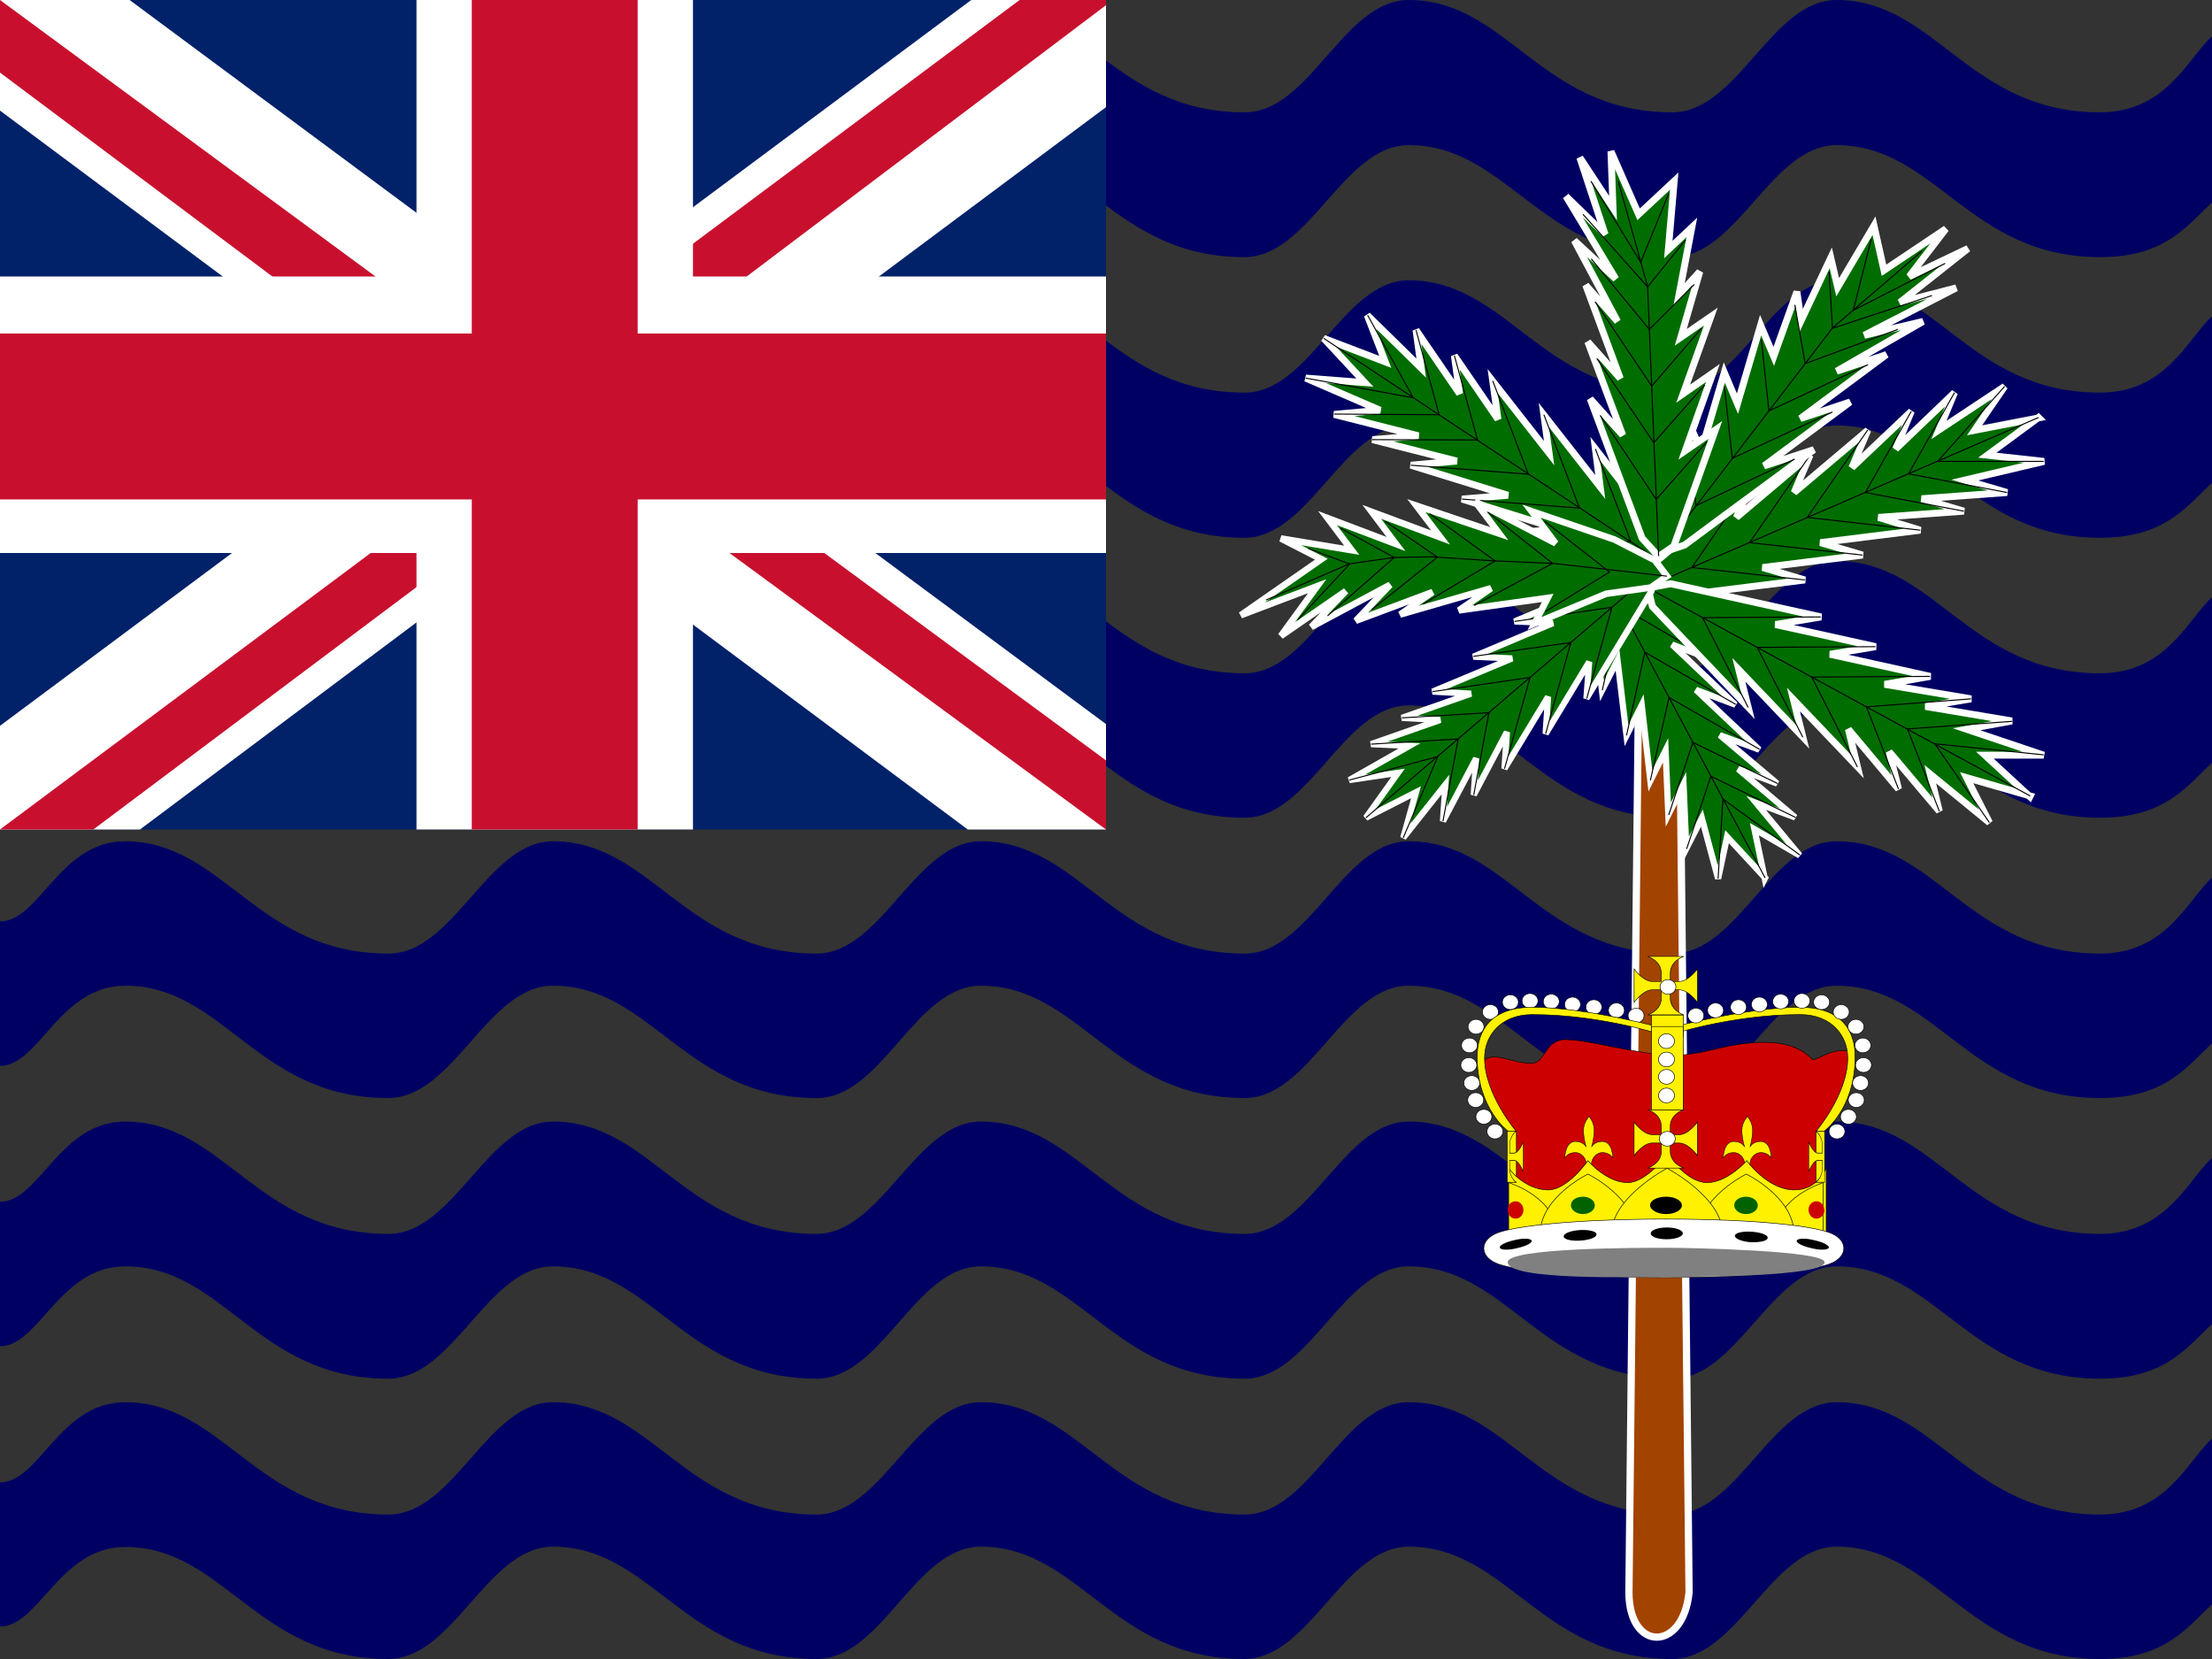 <svg id="flag-icons-dg" version="1.1" viewBox="0 0 640 480" xmlns="http://www.w3.org/2000/svg">
  <rect x="0" y="0" width="640" height="480" fill="#333333" stroke="none"/>
  <defs id="defs1221">
    <clipPath id="dg-a">
      <path d="M0 0h682.7v512H0z" fill-opacity=".7" id="path1218"/>
    </clipPath>
  </defs>
  <path d="M640 416.2c-7.2 6.7-13.3 22-32.4 22-38.1 0-47.6-32.5-76.2-32.5-19 0-28.5 32.5-47.6 32.5-38.1 0-47.6-32.5-76.2-32.5-19 0-28.5 32.5-47.5 32.5-38.2 0-47.7-32.5-76.3-32.5-19 0-28.6 32.5-47.6 32.5-38.1 0-47.6-32.5-76.2-32.5-19 0-28.6 32.5-47.6 32.5-38.2 0-47.7-32.5-76.2-32.5-19 0-24.8 23.2-36.2 23.2v41.7c11.4 0 17.1-23 36.3-23 28.5 0 38 32.4 76 32.4 19.1 0 28.6-32.5 47.7-32.5 28.6 0 38.1 32.5 76.3 32.5 19 0 28.4-32.5 47.5-32.5 28.6 0 38.1 32.5 76.2 32.5 19 0 28.6-32.5 47.6-32.5 28.6 0 38.1 32.5 76.2 32.5 19 0 28.6-32.5 47.6-32.5 28.6 0 38.2 32.5 76.2 32.5 19 0 25.2-9.2 32.4-15.8zm0-81.2c-7.2 6.7-13.3 22-32.4 22-38.1 0-47.6-32.5-76.2-32.5-19 0-28.5 32.5-47.6 32.5-38.1 0-47.6-32.5-76.2-32.5-19 0-28.5 32.5-47.5 32.5-38.2 0-47.7-32.5-76.3-32.5-19 0-28.6 32.5-47.6 32.5-38.1 0-47.6-32.5-76.2-32.5-19 0-28.6 32.5-47.6 32.5-38.2 0-47.7-32.5-76.2-32.5-19 0-24.8 23.2-36.2 23.2v41.8c11.4 0 17.1-23.1 36.3-23.1 28.5 0 38 32.5 76 32.5 19.1 0 28.6-32.5 47.7-32.5 28.6 0 38.1 32.5 76.3 32.5 19 0 28.4-32.5 47.5-32.5 28.6 0 38.1 32.5 76.3 32.5 19 0 28.5-32.5 47.5-32.5 28.6 0 38.1 32.5 76.2 32.5 19 0 28.6-32.5 47.6-32.5 28.6 0 38.2 32.5 76.2 32.5 19 0 25.2-9.2 32.4-15.8zm0-81.1c-7.2 6.7-13.3 22-32.4 22-38.1 0-47.6-32.5-76.2-32.5-19 0-28.5 32.5-47.6 32.5-38.1 0-47.6-32.5-76.2-32.5-19 0-28.5 32.5-47.5 32.5-38.2 0-47.7-32.5-76.3-32.5-19 0-28.6 32.5-47.6 32.5-38.1 0-47.6-32.5-76.2-32.5-19 0-28.6 32.5-47.6 32.5-38.2 0-47.7-32.5-76.2-32.5-19 0-24.8 23.2-36.2 23.2v41.8c11.4 0 17.1-23.2 36.3-23.2 28.5 0 38 32.5 76 32.5 19.1 0 28.6-32.5 47.7-32.5 28.6 0 38.1 32.5 76.3 32.5 19 0 28.4-32.5 47.5-32.5 28.6 0 38.1 32.5 76.3 32.5 19 0 28.5-32.5 47.5-32.5 28.6 0 38.1 32.5 76.2 32.5 19 0 28.6-32.5 47.6-32.5 28.6 0 38.2 32.5 76.2 32.5 19 0 25.2-9.2 32.4-15.8zm0-81.1c-7.2 6.6-13.3 22-32.4 22-38.1 0-47.6-32.5-76.2-32.5-19 0-28.5 32.5-47.6 32.5-38.1 0-47.6-32.5-76.2-32.5-19 0-28.5 32.5-47.5 32.5-38.2 0-47.7-32.5-76.3-32.5-19 0-28.6 32.5-47.6 32.5-38.1 0-47.6-32.5-76.2-32.5-19 0-28.6 32.5-47.6 32.5-38.2 0-47.7-32.5-76.2-32.5-19 0-24.8 23.2-36.2 23.2v41.7c11.4 0 17.1-23 36.3-23 28.5 0 38 32.4 76 32.4 19.1 0 28.6-32.5 47.7-32.5 28.6 0 38.1 32.5 76.3 32.5 19 0 28.4-32.5 47.5-32.5 28.6 0 38.1 32.5 76.3 32.5 19 0 28.5-32.5 47.5-32.5 28.6 0 38.1 32.5 76.2 32.5 19 0 28.6-32.5 47.6-32.5 28.6 0 38.2 32.5 76.2 32.5 19 0 25.2-9.3 32.4-15.9zm0-81.3c-7.2 6.7-13.3 22.1-32.4 22.1-38.1 0-47.6-32.5-76.2-32.5-19 0-28.5 32.5-47.6 32.5-38.1 0-47.6-32.5-76.2-32.5-19 0-28.5 32.5-47.5 32.5-38.2 0-47.7-32.5-76.3-32.5-19 0-28.6 32.5-47.6 32.5-38.1 0-47.6-32.5-76.2-32.5-19 0-28.6 32.5-47.6 32.5-38.2 0-47.7-32.5-76.2-32.5-19 .1-24.8 23.3-36.2 23.3v41.8c11.4 0 17.1-23.1 36.2-23.1 28.5 0 38.1 32.5 76.2 32.5 19 0 28.5-32.5 47.6-32.5 28.6 0 38.1 32.5 76.3 32.5 19 0 28.4-32.5 47.4-32.5 28.7 0 38.2 32.5 76.3 32.5 19 0 28.6-32.5 47.6-32.5 28.6 0 38.1 32.5 76.2 32.5 19 0 28.6-32.5 47.6-32.5 28.6 0 38.2 32.5 76.2 32.5 19 0 25.2-9.3 32.4-15.9v-48Zm0-81c-7.2 6.6-13.3 22-32.4 22C569.5 32.5 560 0 531.4 0c-19 0-28.5 32.5-47.6 32.5-38.1 0-47.6-32.5-76.2-32.5-19 0-28.5 32.5-47.5 32.5-38.2 0-47.7-32.5-76.3-32.5-19 0-28.6 32.5-47.6 32.5C198 32.5 188.6 0 160 0c-19 0-28.6 32.5-47.6 32.5C74.2 32.5 64.7 0 36.2 0 17.2 0 11.4 23.2 0 23.2v41.9C11.4 65 17.1 42 36.2 42c28.5 0 38.1 32.4 76.2 32.4 19 0 28.5-32.4 47.6-32.4 28.6 0 38.1 32.4 76.3 32.4 19 0 28.4-32.4 47.4-32.4 28.7 0 38.2 32.4 76.3 32.4 19 0 28.6-32.4 47.6-32.4 28.6 0 38.1 32.4 76.2 32.4 19 0 28.6-32.4 47.6-32.4 28.6 0 38.2 32.4 76.2 32.4 19 0 25.2-9.2 32.4-15.8z" fill="#000063" fill-rule="evenodd"
        id="path1225"
        style="stroke-width:.773"/>
  <path d="m474.8 131.7-3.5 329c0 17.3 15.7 17.3 17.4 0l-3.5-329Z" fill="#a24300" fill-rule="evenodd" id="path1237" stroke="#fff"
        stroke-width="2.1"/>
  <path d="m510.7 254-11-11.9-2.6 12.1-4.7-17.5-4.5 8.8-.8-18.6-4.4 8.8-.8-18.6-4.4 8.8L475 204l-4.4 8.8L468 191l-4.5 8.8-2.5-21.9-1.3-11 2.2-4.3 5.8 2.1 9.1 8.7 18.3 17.4-11.3-4.3 18.3 17.4-11.4-4.3 18.3 17.3-11.4-4.2 16.6 14-11.3-4.2 16.5 14-11.3-4.2 12.6 15.2-13.1-7.6 3 14.3z" fill="#006d00" fill-rule="evenodd" id="path1239" stroke="#fff"
        stroke-width="1.8"/>
  <path d="M510.7 254 462 162.6m33.1 28.2L469 175.6l-5.4 24.1" fill="none" id="path1241" stroke="#000"
        stroke-width=".3"/>
  <path d="m502.2 203.8-26.3-15.1-5.3 24.1" fill="none" id="path1243" stroke="#000" stroke-width=".3"/>
  <path d="m509.1 216.8-26.2-15-5.4 24" fill="none" id="path1245" stroke="#000" stroke-width=".3"/>
  <path d="m514.3 226.7-24.5-11.9-7 21" fill="none" id="path1247" stroke="#000" stroke-width=".3"/>
  <path d="M519.5 236.5 495 224.6l-7 21" fill="none" id="path1249" stroke="#000" stroke-width=".3"/>
  <path d="m520.8 247.4-22.3-16.2-1.4 23" fill="none" id="path1251" stroke="#000" stroke-width=".3"/>
  <path d="m383 97.9 17.8 6.8-5.2-13.5 15.6 15.3-1.5-11 12.6 18.4-1.5-11 12.6 18.4-1.5-11 16.3 20.8-1.5-11 16.3 20.8-1.4-11 16.2 20.8 8.2 10.4.7 5.5-6.7.6-14-4.3-28.2-8.7 13.3-1.1-28.1-8.7 13.3-1.1-28.1-8.7 13.3-1.2-24.4-6.2 13.3-1.1-24.4-6.2 13.3-1.2-21.5-9.3 17.1 1.3L383.1 98z" fill="#006d00" fill-rule="evenodd" id="path1253" stroke="#fff"
        stroke-width="2"/>
  <path d="m383 97.9 103.7 68.7m-48.9-12.4 34.1 2.6-10.3-26.9" fill="none" id="path1255" stroke="#000"
        stroke-width=".3"/>
  <path d="m423 144.4 34 2.6-10.3-27" fill="none" id="path1257" stroke="#000" stroke-width=".3"/>
  <path d="m408.2 134.6 34 2.6-10.3-27" fill="none" id="path1259" stroke="#000" stroke-width=".3"/>
  <path d="m397 127.2 30.5.1-6.7-24.4" fill="none" id="path1261" stroke="#000" stroke-width=".3"/>
  <path d="m386 119.8 30.4.2-6.7-24.5" fill="none" id="path1263" stroke="#000" stroke-width=".3"/>
  <path d="m377.8 109.4 31.1 5.7-13.2-23.9" fill="none" id="path1265" stroke="#000" stroke-width=".3"/>
  <path d="M589.8 120.8 575 131.7l16.4 1.8-22.9 5.4 12.2 3.6-24.7 1.8 12.2 3.6-24.7 1.8 12.1 3.7-28.9 3.6 12.2 3.6-28.9 3.6 12.2 3.6-28.9 3.6-14.5 1.8-6-1.8 2.2-5.4 10.7-9 21.3-18.1-4.6 10.8 21.3-18-4.6 10.8 21.3-18-4.6 10.8L553 119l-4.5 10.9 17-16.3-4.5 10.8 19-12.6-8.7 12.7 18.6-3.6z" fill="#006d00" fill-rule="evenodd" id="path1267" stroke="#fff"
        stroke-width="2"/>
  <path d="m589.8 120.8-117 50.6m34.1-32.5-17.4 25.3 32.7 3.6" fill="none" id="path1269" stroke="#000"
        stroke-width=".3"/>
  <path d="M523.7 131.7 506.2 157l32.7 3.6" fill="none" id="path1271" stroke="#000" stroke-width=".3"/>
  <path d="m540.4 124.4-17.5 25.3 32.7 3.7" fill="none" id="path1273" stroke="#000" stroke-width=".3"/>
  <path d="m553 119-13.3 23.5 28.5 5.4" fill="none" id="path1275" stroke="#000" stroke-width=".3"/>
  <path d="m565.5 113.6-13.3 23.5 28.5 5.4" fill="none" id="path1277" stroke="#000" stroke-width=".3"/>
  <path d="m580 111.8-19.4 21.7h30.7" fill="none" id="path1279" stroke="#000" stroke-width=".3"/>
  <path d="M587.4 230.3 569 225l6.6 13-17.1-14 2.6 10.7-14.5-17.2 2.7 10.8-14.5-17.3 2.6 10.8-18.5-19.4 2.7 10.8-18.5-19.4 2.7 10.8-18.5-19.4-9.2-9.7-1.3-5.4 6.6-1.2 14.5 3.2 29 6.4-13.2 2.2 29 6.4-13.2 2.2 29 6.4-13.2 2.3 25 4.2-13.2 2.2 25 4.2L569 211l22.3 7.5h-17l13 12z" fill="#006d00" fill-rule="evenodd" id="path1281" stroke="#fff"
        stroke-width="2"/>
  <path d="m587.4 230.3-110.6-60.2m50 8.4-34.2.2 13.2 26" fill="none" id="path1283" stroke="#000" stroke-width=".3"/>
  <path d="m542.6 187.1-34.2.2 13.2 26" fill="none" id="path1285" stroke="#000" stroke-width=".3"/>
  <path d="m558.4 195.7-34.2.2 13.2 26" fill="none" id="path1287" stroke="#000" stroke-width=".3"/>
  <path d="m570.3 202.2-30.3 2.3 9.3 23.8" fill="none" id="path1289" stroke="#000" stroke-width=".3"/>
  <path d="m582.2 208.7-30.3 2.2 9.2 23.8" fill="none" id="path1291" stroke="#000" stroke-width=".3"/>
  <path d="m591.3 218.4-31.5-3.2 15.8 22.8" fill="none" id="path1293" stroke="#000" stroke-width=".3"/>
  <path d="m395.2 236.6 9.3-13-14.1 2.1 17.4-9.9-11.1-.5 20-7-11.1-.6 20-7-11.1-.6 23-9.6-11.2-.5 23-9.7-11.1-.5 23-9.6 11.5-4.9 5.6.3-.4 5.3-6.3 10.4-12.6 20.8.8-10.6-12.6 20.8.7-10.7-12.6 20.8.7-10.6-9.6 18.2.7-10.6-9.6 18.2.7-10.6-12.2 15.4 3.7-13.2-14.5 7.4z" fill="#006d00" fill-rule="evenodd" id="path1295" stroke="#fff"
        stroke-width="1.8"/>
  <path d="m395.2 236.6 83-71m-19.1 36.5 7.3-26.4-28.2 4.1" fill="none" id="path1297" stroke="#000" stroke-width=".3"/>
  <path d="m447.2 212.3 7.3-26.4-28.2 4" fill="none" id="path1299" stroke="#000" stroke-width=".3"/>
  <path d="m435.3 222.4 7.4-26.4-28.2 4.1" fill="none" id="path1301" stroke="#000" stroke-width=".3"/>
  <path d="m426.4 230 4.4-23.8-25.2 1.5" fill="none" id="path1303" stroke="#000" stroke-width=".3"/>
  <path d="m417.5 237.6 4.4-23.8-25.2 1.5" fill="none" id="path1305" stroke="#000" stroke-width=".3"/>
  <path d="m406 242.4 10-23.5-25.6 6.8" fill="none" id="path1307" stroke="#000" stroke-width=".3"/>
  <path d="m563 66.2-17.9 12-2.9-12.9-10.5 17.8-2-8.5-8.6 18.2-1.2-8.4-6.7 18.7-3.8-9-6.7 22.7-3.8-9-6.7 22.7-3.9-9-6.7 22.7-3.3 11.4 1.9 4.5 7.2-2.4 12.4-9.2 25-18.4-14.4 4.7 24.9-18.5-14.4 4.8 24.9-18.5-14.4 4.8 25-14.4-17 4L566 83.3l-16.3 4.2 19.7-15.6-17 8.1z" fill="#006d00" fill-rule="evenodd" id="path1309" stroke="#fff"
        stroke-width="2"/>
  <path d="m556 72.7-25.8 22.2-50 65.2" fill="none" id="path1311" stroke="#000" stroke-width=".3"/>
  <path d="m519.3 132.8-28.6 13.5-2.4-20.8" fill="none" id="path1313" stroke="#000" stroke-width=".3"/>
  <path d="m530.2 119.2-29 13.4-2.3-20.8" fill="none" id="path1315" stroke="#000" stroke-width=".3"/>
  <path d="m540.5 105.5-28.7 13.4-2.2-20.7" fill="none" id="path1317" stroke="#000" stroke-width=".3"/>
  <path d="m549.1 95.3-26.8 9.9-3-17" fill="none" id="path1319" stroke="#000" stroke-width=".3"/>
  <path d="M559 85.5 530.2 95l-1-16.4" fill="none" id="path1321" stroke="#000" stroke-width=".3"/>
  <path d="m562.8 76.2-26.6 13.6 5.2-20.6" fill="none" id="path1323" stroke="#000" stroke-width=".3"/>
  <path d="m466.1 43.8 8 18.2 10.3-9.6-1.7 19.8 6.8-6.4-3.7 19.4 6-6.6-5.5 19 8.7-6-8 22.3 8.6-6-8 22.5 8.7-6-8 22.4-4 11.2-4.4 3-4.8-5.3-5-13.4-10-26.9 9.4 10.5-10.1-27 9.4 10.6-10-27L468 93l-12.5-23.4 12 11.1-14.4-23.9 11.3 11-7.3-22.2 9.6 14.6z" fill="#006d00" fill-rule="evenodd" id="path1325" stroke="#fff"
        stroke-width="2"/>
  <path d="m468.2 52.4 8.5 30.5 3.2 78" fill="none" id="path1327" stroke="#000" stroke-width=".3"/>
  <path d="m463 120.2 16.2 24.3 14.7-16.7" fill="none" id="path1329" stroke="#000" stroke-width=".3"/>
  <path d="m462 103.7 16.5 24.4 14.7-16.7" fill="none" id="path1331" stroke="#000" stroke-width=".3"/>
  <path d="m461.5 87.3 16.4 24.4L492.3 95" fill="none" id="path1333" stroke="#000" stroke-width=".3"/>
  <path d="m460.4 74.9 16.8 20.4 13-13" fill="none" id="path1335" stroke="#000" stroke-width=".3"/>
  <path d="m458 62 18.7 21 11-13.6" fill="none" id="path1337" stroke="#000" stroke-width=".3"/>
  <path d="m460.3 52.4 14.4 23.5 8.1-19.9" fill="none" id="path1339" stroke="#000" stroke-width=".3"/>
  <path d="m359 178 23.3-16.2-11.7-6 20.5 3.4-7-9.3 19.8 7.5-7-9.3 19.9 7.4-7-9.2 24 8.1-7-9.3 23.3 12.1-7-9.3 24 8.2 11.7 6 3.5 4.6-4.7 3.3-12.9 1.8-20.7 8.6 3.8-7.4-25.7 3.6 9.3-6.4-26.3 7.6 9.4-6.5-22.2 8.3 9.9-10.4-22.8 12.2 10-10.4-18.8 13 10.5-14.4z" fill="#006d00" fill-rule="evenodd" id="path1341" stroke="#fff"
        stroke-width="1.9"/>
  <path d="m366.3 173.6 24.2-10.5 12.9-1.8 10.7-.2 18.5 1.2 16.7.7 33 3.7" fill="none" id="path1343" stroke="#000"
        stroke-width=".3"/>
  <path d="m447.2 176.9 18.5-11.4-18.8-14.7" fill="none" id="path1345" stroke="#000" stroke-width=".3"/>
  <path d="m426.5 175.2 22.7-12.2-18.7-14.8" fill="none" id="path1347" stroke="#000" stroke-width=".3"/>
  <path d="m411.7 174.8 20.9-12.5-19-13.7m-29.5 29.6 19.3-16.9-15.6-8.5" fill="none" id="path1349" stroke="#000"
        stroke-width=".3"/>
  <path d="m375.5 179.3 15-16.1-12-4.5m18.4 17.7 19-15.2-15.2-10.4" fill="none" id="path1351" stroke="#000"
        stroke-width=".3"/>
  <g fill-rule="evenodd" id="g1473" transform="matrix(.947 0 0 .947 115.2 18.3)">
    <path d="m541.5 1173.3-1.7-229.1-61.1-107c-15.3-52.6-7.8-78 17-79.8 24.7-1.6 49.2 13.6 84.8 15.3 35.6 1.7 28.9-59.4 81.5-57.7 52.6 1.7 144.3 32.3 222.3 37.4 78.1 5 118.8-27.2 208.8-30.6 90-3.4 113.7 42.4 118.8 42.4 5.1 0 30.6-18.6 56-22 25.5-3.4 34 10.2 34 10.2s-1.7 57.7-13.6 91.6c-11.9 34-54.3 90-56 90-1.7 0-15.3 249.5-15.3 251.2 0 1.7-675.5-6.8-675.5-11.9z" fill="#c00" id="path1353" stroke="#000"
          stroke-width="1pt"
          transform="matrix(.137 0 0 .126 266.4 208.2)"/>
    <g id="g1387" stroke="#000" stroke-width="1pt">
      <path d="M531.5 584.6s-68-52-69.8-177.1c-1-72 34.4-124 123-124 124 0 301.1 53.1 301.1 53.1v17.7s-141.7-53.1-301.2-53.1c-70.8 0-106.3 52-106.3 105.2 0 88.6 71 178.3 71 178.3v141.7h-17.8z" fill="#fff100"
            id="path1355"
            transform="matrix(-.137 0 0 .126 508.4 252.7)"/>
      <path d="M478.4 549.2a17.8 17.8 0 1 1-35.5 0 17.8 17.8 0 0 1 35.5 0z" fill="#fff" id="path1357"
            transform="matrix(-.137 0 0 .126 506.2 252.5)"/>
      <path d="M478.4 549.2a17.8 17.8 0 1 1-35.5 0 17.8 17.8 0 0 1 35.5 0z" fill="#fff" id="path1359"
            transform="matrix(-.137 0 0 .126 508.6 247.4)"/>
      <path d="M478.4 549.2a17.8 17.8 0 1 1-35.5 0 17.8 17.8 0 0 1 35.5 0z" fill="#fff" id="path1361"
            transform="matrix(-.137 0 0 .126 509.9 242.2)"/>
      <path d="M478.4 549.2a17.8 17.8 0 1 1-35.5 0 17.8 17.8 0 0 1 35.5 0z" fill="#fff" id="path1363"
            transform="matrix(-.137 0 0 .126 510.8 236.7)"/>
      <path d="M478.4 549.2a17.8 17.8 0 1 1-35.5 0 17.8 17.8 0 0 1 35.5 0z" fill="#fff" id="path1365"
            transform="matrix(-.137 0 0 .126 510.6 230.7)"/>
      <path d="M478.4 549.2a17.8 17.8 0 1 1-35.5 0 17.8 17.8 0 0 1 35.5 0z" fill="#fff" id="path1367"
            transform="matrix(-.137 0 0 .126 502.7 257)"/>
      <path d="M478.4 549.2a17.8 17.8 0 1 1-35.5 0 17.8 17.8 0 0 1 35.5 0z" fill="#fff" id="path1369"
            transform="matrix(-.137 0 0 .126 508.5 225)"/>
      <path d="M478.4 549.2a17.8 17.8 0 1 1-35.5 0 17.8 17.8 0 0 1 35.5 0z" fill="#fff" id="path1371"
            transform="matrix(-.137 0 0 .126 504 220.5)"/>
      <path d="M478.4 549.2a17.8 17.8 0 1 1-35.5 0 17.8 17.8 0 0 1 35.5 0z" fill="#fff" id="path1373"
            transform="matrix(-.137 0 0 .126 498 217.5)"/>
      <path d="M478.4 549.2a17.8 17.8 0 1 1-35.5 0 17.8 17.8 0 0 1 35.5 0z" fill="#fff" id="path1375"
            transform="matrix(-.137 0 0 .126 492 217.1)"/>
      <path d="M478.4 549.2a17.8 17.8 0 1 1-35.5 0 17.8 17.8 0 0 1 35.5 0z" fill="#fff" id="path1377"
            transform="matrix(-.137 0 0 .126 485.5 217.3)"/>
      <path d="M478.4 549.2a17.8 17.8 0 1 1-35.5 0 17.8 17.8 0 0 1 35.5 0z" fill="#fff" id="path1379"
            transform="matrix(-.137 0 0 .126 479 218.2)"/>
      <path d="M478.4 549.2a17.8 17.8 0 1 1-35.5 0 17.8 17.8 0 0 1 35.5 0z" fill="#fff" id="path1381"
            transform="matrix(-.137 0 0 .126 472.6 219)"/>
      <path d="M478.4 549.2a17.8 17.8 0 1 1-35.5 0 17.8 17.8 0 0 1 35.5 0z" fill="#fff" id="path1383"
            transform="matrix(-.137 0 0 .126 465.6 220)"/>
      <path d="M478.4 549.2a17.8 17.8 0 1 1-35.5 0 17.8 17.8 0 0 1 35.5 0z" fill="#fff" id="path1385"
            transform="matrix(-.137 0 0 .126 459.6 221.6)"/>
    </g>
    <path d="M478.4 549.2a17.8 17.8 0 1 1-35.5 0 17.8 17.8 0 0 1 35.5 0z" fill="#fff" id="path1389" stroke="#000"
          stroke-width="1pt"
          transform="matrix(.137 0 0 .126 268.6 252.5)"/>
    <path d="M478.4 549.2a17.8 17.8 0 1 1-35.5 0 17.8 17.8 0 0 1 35.5 0z" fill="#fff" id="path1391" stroke="#000"
          stroke-width="1pt"
          transform="matrix(.137 0 0 .126 266.1 247.4)"/>
    <path d="M478.4 549.2a17.8 17.8 0 1 1-35.5 0 17.8 17.8 0 0 1 35.5 0z" fill="#fff" id="path1393" stroke="#000"
          stroke-width="1pt"
          transform="matrix(.137 0 0 .126 264.9 242.2)"/>
    <path d="M478.4 549.2a17.8 17.8 0 1 1-35.5 0 17.8 17.8 0 0 1 35.5 0z" fill="#fff" id="path1395" stroke="#000"
          stroke-width="1pt"
          transform="matrix(.137 0 0 .126 264 236.7)"/>
    <path d="M478.4 549.2a17.8 17.8 0 1 1-35.5 0 17.8 17.8 0 0 1 35.5 0z" fill="#fff" id="path1397" stroke="#000"
          stroke-width="1pt"
          transform="matrix(.137 0 0 .126 264.2 230.7)"/>
    <path d="M478.4 549.2a17.8 17.8 0 1 1-35.5 0 17.8 17.8 0 0 1 35.5 0z" fill="#fff" id="path1399" stroke="#000"
          stroke-width="1pt"
          transform="matrix(.137 0 0 .126 266.2 225)"/>
    <path d="M478.4 549.2a17.8 17.8 0 1 1-35.5 0 17.8 17.8 0 0 1 35.5 0z" fill="#fff" id="path1401" stroke="#000"
          stroke-width="1pt"
          transform="matrix(.137 0 0 .126 270.6 220.5)"/>
    <path d="M478.4 549.2a17.8 17.8 0 1 1-35.5 0 17.8 17.8 0 0 1 35.5 0z" fill="#fff" id="path1403" stroke="#000"
          stroke-width="1pt"
          transform="matrix(.137 0 0 .126 276.7 217.5)"/>
    <path d="M478.4 549.2a17.8 17.8 0 1 1-35.5 0 17.8 17.8 0 0 1 35.5 0z" fill="#fff" id="path1405" stroke="#000"
          stroke-width="1pt"
          transform="matrix(.137 0 0 .126 282.7 217.1)"/>
    <path d="M478.4 549.2a17.8 17.8 0 1 1-35.5 0 17.8 17.8 0 0 1 35.5 0z" fill="#fff" id="path1407" stroke="#000"
          stroke-width="1pt"
          transform="matrix(.137 0 0 .126 289.2 217.3)"/>
    <path d="M478.4 549.2a17.8 17.8 0 1 1-35.5 0 17.8 17.8 0 0 1 35.5 0z" fill="#fff" id="path1409" stroke="#000"
          stroke-width="1pt"
          transform="matrix(.137 0 0 .126 295.7 218.2)"/>
    <path d="M478.4 549.2a17.8 17.8 0 1 1-35.5 0 17.8 17.8 0 0 1 35.5 0z" fill="#fff" id="path1411" stroke="#000"
          stroke-width="1pt"
          transform="matrix(.137 0 0 .126 302.2 219)"/>
    <path d="M478.4 549.2a17.8 17.8 0 1 1-35.5 0 17.8 17.8 0 0 1 35.5 0z" fill="#fff" id="path1413" stroke="#000"
          stroke-width="1pt"
          transform="matrix(.137 0 0 .126 309.1 220)"/>
    <path d="M478.4 549.2a17.8 17.8 0 1 1-35.5 0 17.8 17.8 0 0 1 35.5 0z" fill="#fff" id="path1415" stroke="#000"
          stroke-width="1pt"
          transform="matrix(.137 0 0 .126 315.1 221.6)"/>
    <path d="M478.4 549.2a17.8 17.8 0 1 1-35.5 0 17.8 17.8 0 0 1 35.5 0z" fill="#fff" id="path1417" stroke="#000"
          stroke-width="1pt"
          transform="matrix(.137 0 0 .126 272 257)"/>
    <path d="M531.5 584.6s-68-52-69.8-177.1c-1-72 34.4-124 123-124 124 0 301.1 53.1 301.1 53.1v17.7s-141.7-53.1-301.2-53.1c-70.8 0-106.3 52-106.3 105.2 0 88.6 71 178.3 71 178.3v141.7h-17.8z" fill="#fff100" id="path1419" stroke="#000"
          stroke-width="1pt"
          transform="matrix(.137 0 0 .126 266.4 252.7)"/>
    <path d="M1240.2 531.5s15.3-35.4 70.9-35.4c37.8 0 70.8 35.4 70.8 70.8v70.9h35.5v-70.9c0-35.4 35.4-70.8 70.8-70.8 53.2 0 70.9 35.4 70.9 35.4s0-106.3-70.9-106.3c-53.1 0-70.8 35.4-70.8 35.4s17.7-53.1 17.7-106.3c0-53.2-35.4-88.6-35.4-88.6 0 6.8-35.5 35.5-35.5 88.6 0 53.1 17.7 106.3 17.7 106.3s-17.7-35.4-70.8-35.4c-70.9 0-70.9 106.3-70.9 106.3z" fill="#fff100" id="path1421" stroke="#000"
          stroke-width="3"
          transform="matrix(.046 0 0 .048 299.4 309)"/>
    <path d="M1240.2 531.5s15.3-35.4 70.9-35.4c37.8 0 70.8 35.4 70.8 70.8v70.9h35.5v-70.9c0-35.4 35.4-70.8 70.8-70.8 53.2 0 70.9 35.4 70.9 35.4s0-106.3-70.9-106.3c-53.1 0-70.8 35.4-70.8 35.4s17.7-53.1 17.7-106.3c0-53.2-35.4-88.6-35.4-88.6 0 6.8-35.5 35.5-35.5 88.6 0 53.1 17.7 106.3 17.7 106.3s-17.7-35.4-70.8-35.4c-70.9 0-70.9 106.3-70.9 106.3z" fill="#fff100" id="path1423" stroke="#000"
          stroke-width="3"
          transform="matrix(.046 0 0 .048 347.8 309)"/>
    <path d="M531.5 832.7V673.2s35.4 53.2 88.6 53.2c43.5 0 88.6-70.9 88.6-70.9s41.5 53.2 88.6 53.2c42 0 88.5-68.6 88.5-68.6s43.2 68.6 88.6 68.6c45.5 0 88.6-53.2 88.6-53.2s46.3 70.9 106.3 70.9c53.1 0 70.9-53.2 70.9-53.2v159.5z" fill="#fff100" id="path1425" stroke="#000"
          stroke-width="1pt"
          transform="matrix(.137 0 0 .126 266.4 252.7)"/>
    <path d="M708.7 832.7v-124S815 744 815 832.7z" fill="#fff100" id="path1427" stroke="#000" stroke-width="1pt"
          transform="matrix(.137 0 0 .126 242.2 252.7)"/>
    <path d="M708.7 832.7v-124S815 744 815 832.7z" fill="#fff100" id="path1429" stroke="#000" stroke-width="1pt"
          transform="matrix(-.137 0 0 .126 532.5 252.7)"/>
    <path d="M602.4 832.7C602.4 744 708.7 688 708.7 688S815 744 815 832.7z" fill="#fff100" id="path1431" stroke="#000"
          stroke-width="1pt"
          transform="matrix(.137 0 0 .126 266.4 252.7)"/>
    <path d="M602.4 832.7C602.4 744 708.7 688 708.7 688S815 744 815 832.7z" fill="#fff100" id="path1433" stroke="#000"
          stroke-width="1pt"
          transform="matrix(.137 0 0 .126 314.8 252.7)"/>
    <path d="M584.6 847.5c0-88.6 124.1-159.4 124.1-159.4s124 70.8 124 159.4h-248z" fill="#fff100" id="path1435" stroke="#000"
          stroke-width="1pt"
          transform="matrix(.137 0 0 .126 290.6 250.9)"/>
    <path d="M1275.6 655.5c-35.4-17.7-166-35.4-376.3-35.4s-350 17.7-385.5 35.4c-35.4 17.7-35.4 53.2 0 70.9 35.4 17.7 175.3 35.4 385.5 35.4s340.9-17.7 376.3-35.4c35.4-17.7 35.4-53.2 0-70.9z" fill="#fff" id="path1437" stroke="#000"
          stroke-width="1pt"
          transform="matrix(.135 0 0 .126 265.9 275)"/>
    <path d="M435.8 366.3c0 4.5-40.3 4.5-48.4 4.5-8.8 0-48.4 1.2-48.4-4.5 0-4.4 39.9-4.4 48.4-4.4 8.4 0 48.4.9 48.4 4.4z" fill="gray"
          id="path1439"/>
    <path d="M343.8 350.3c0 1.5-1 2.7-2.4 2.7s-2.4-1.2-2.4-2.7c0-1.5 1-2.6 2.4-2.6 1.3 0 2.4 1.2 2.4 2.6zm92 0c0 1.5-1.1 2.7-2.5 2.7-1.3 0-2.4-1.2-2.4-2.7 0-1.5 1.1-2.6 2.4-2.6 1.4 0 2.4 1.2 2.4 2.6z" fill="#c00"
          id="path1441"/>
    <path d="M392.2 349c0 1.4-2.2 2.6-4.8 2.6-2.6 0-4.9-1.2-4.9-2.7 0-1.5 2.2-2.6 4.9-2.6s4.8 1.2 4.8 2.6z"
          id="path1443"/>
    <path d="M415.4 349c0 1.4-1.6 2.6-3.6 2.6s-3.6-1.2-3.6-2.7c0-1.5 1.6-2.6 3.6-2.6s3.6 1.2 3.6 2.6zm-49.8 0c0 1.4-1.6 2.6-3.6 2.6s-3.7-1.2-3.7-2.7c0-1.5 1.6-2.6 3.7-2.6 2 0 3.6 1.2 3.6 2.6z" fill="#006300"
          id="path1445"/>
    <path d="M1257.9 496s35.4-53 70.9-53h35.4v35.3c0 53.2-53.1 71-53.1 71h141.7s-53.2-17.8-53.2-71V443h35.5c35.4 0 70.8 53.2 70.8 53.2V354.3s-35.4 53.2-70.8 53.2h-35.5V372c0-53.1 53.2-70.8 53.2-70.8H1311s53.1 17.7 53.1 70.8v35.5h-35.4c-35.5 0-70.9-53.2-70.9-53.2v141.8z" fill="#fff100" id="path1447" stroke="#000"
          stroke-width="2.2"
          transform="matrix(.078 0 0 .072 279.5 298)"/>
    <path d="M1381.9 549.2h70.9s-53.2-17.7-53.2-70.9V443h35.4c35.5 0 71 53.2 71 53.2V354.3s-35.5 53.2-71 53.2h-35.4V372c0-53.1 53.2-70.8 53.2-70.8h-70.9z" fill="#fff100" id="path1449" stroke="#000"
          stroke-width="3.3"
          transform="matrix(.039 0 0 .063 285 307.3)"/>
    <path d="M1381.9 549.2h70.9s-53.2-17.7-53.2-70.9V443h35.4c35.5 0 71 53.2 71 53.2V354.3s-35.5 53.2-71 53.2h-35.4V372c0-53.1 53.2-70.8 53.2-70.8h-70.9z" fill="#fff100" id="path1451" stroke="#000"
          stroke-width="3.3"
          transform="matrix(-.039 0 0 .063 489.7 307.3)"/>
    <path d="M903.5 602.4a17.7 17.7 0 1 1-35.4 0 17.7 17.7 0 0 1 35.4 0z" fill="#fff" id="path1453" stroke="#000"
          stroke-width="1pt"
          transform="matrix(.137 0 0 .126 266.4 252.7)"/>
    <path d="M1257.9 496s35.4-53 70.9-53h35.4v35.3c0 53.2-53.1 71-53.1 71h141.7s-53.2-17.8-53.2-71V443h35.5c35.4 0 70.8 53.2 70.8 53.2V354.3s-35.4 53.2-70.8 53.2h-35.5V372c0-53.1 53.2-70.8 53.2-70.8H1311s53.1 17.7 53.1 70.8v35.5h-35.4c-35.5 0-70.9-53.2-70.9-53.2v141.8z" fill="#fff100" id="path1455" stroke="#000"
          stroke-width="2.2"
          transform="matrix(.078 0 0 .072 279.5 251.2)"/>
    <path d="M903.5 602.4a17.7 17.7 0 1 1-35.4 0 17.7 17.7 0 0 1 35.4 0z" fill="#fff" id="path1457" stroke="#000"
          stroke-width="1pt"
          transform="matrix(.137 0 0 .126 266.6 206.3)"/>
    <path d="M850.4 655.5h70.9v53.2h-71z" fill="#fff100" id="path1459" stroke="#000" stroke-width="1pt"
          transform="matrix(.137 0 0 .126 266.4 208.2)"/>
    <path d="M850.4 683.3h70.9v202.5h-71z" fill="#fff100" id="path1461" stroke="#000" stroke-width="1pt"
          transform="matrix(.137 0 0 .126 266.4 208.2)"/>
    <path d="M478.4 549.2a17.8 17.8 0 1 1-35.5 0 17.8 17.8 0 0 1 35.5 0z" fill="#fff" id="path1463" stroke="#000"
          stroke-width="1pt"
          transform="matrix(.137 0 0 .126 324.4 246)"/>
    <path d="M478.4 549.2a17.8 17.8 0 1 1-35.5 0 17.8 17.8 0 0 1 35.5 0z" fill="#fff" id="path1465" stroke="#000"
          stroke-width="1pt"
          transform="matrix(.137 0 0 .126 324.4 240.3)"/>
    <path d="M478.4 549.2a17.8 17.8 0 1 1-35.5 0 17.8 17.8 0 0 1 35.5 0z" fill="#fff" id="path1467" stroke="#000"
          stroke-width="1pt"
          transform="matrix(.137 0 0 .126 324.4 235)"/>
    <path d="M478.4 549.2a17.8 17.8 0 1 1-35.5 0 17.8 17.8 0 0 1 35.5 0z" fill="#fff" id="path1469" stroke="#000"
          stroke-width="1pt"
          transform="matrix(.137 0 0 .126 324.4 229.4)"/>
    <path d="M392.5 357.5c0 1-2.2 1.8-5 1.8s-4.8-.8-4.8-1.8 2.2-1.8 4.9-1.8 4.9.8 4.9 1.8zm44.6 4.4c-.3.7-2.7.8-5.4.1-2.7-.6-4.6-1.6-4.4-2.3.3-.7 2.7-.8 5.4-.1 2.7.6 4.6 1.6 4.4 2.3zm-18.7-3c0 .9-2.4 1.4-5.2 1.3-2.7-.2-4.9-1.1-4.8-2 .1-.9 2.5-1.4 5.2-1.2 2.8.2 5 1 4.8 1.9zm-81.8 3c.2.7 2.6.8 5.3.1 2.7-.6 4.7-1.6 4.4-2.3-.3-.7-2.7-.8-5.4-.1-2.6.6-4.6 1.6-4.3 2.3zm19.5-3.4c.1.9 2.5 1.4 5.2 1.2 2.8-.2 5-1 4.8-2 0-.8-2.4-1.4-5.2-1.2-2.7.2-4.9 1-4.8 2z"
          id="path1471"/>
  </g>
  <path d="M0 0h320v240H0Z" fill="#012169" id="path824" style="stroke-width:.5"/>
  <path d="m37.5 0 122 90.5L281 0h39v31l-120 89.5 120 89V240h-40l-120-89.5L40.5 240H0v-30l119.5-89L0 32V0Z" fill="#fff"
        id="path826"
        style="stroke-width:.5"/>
  <path d="M212 140.5 320 220v20l-135.5-99.5Zm-92 10 3 17.5-96 72H0ZM320 0v1.5l-124.5 94 1-22L295 0ZM0 0l119.5 88h-30L0 21Z" fill="#c8102e"
        id="path828"
        style="stroke-width:.5"/>
  <path d="M120.5 0v240h80V0ZM0 80v80h320V80Z" fill="#fff" id="path830" style="stroke-width:.5"/>
  <path d="M0 96.5v48h320v-48zM136.5 0v240h48V0Z" fill="#c8102e" id="path832" style="stroke-width:.5"/>
</svg>
